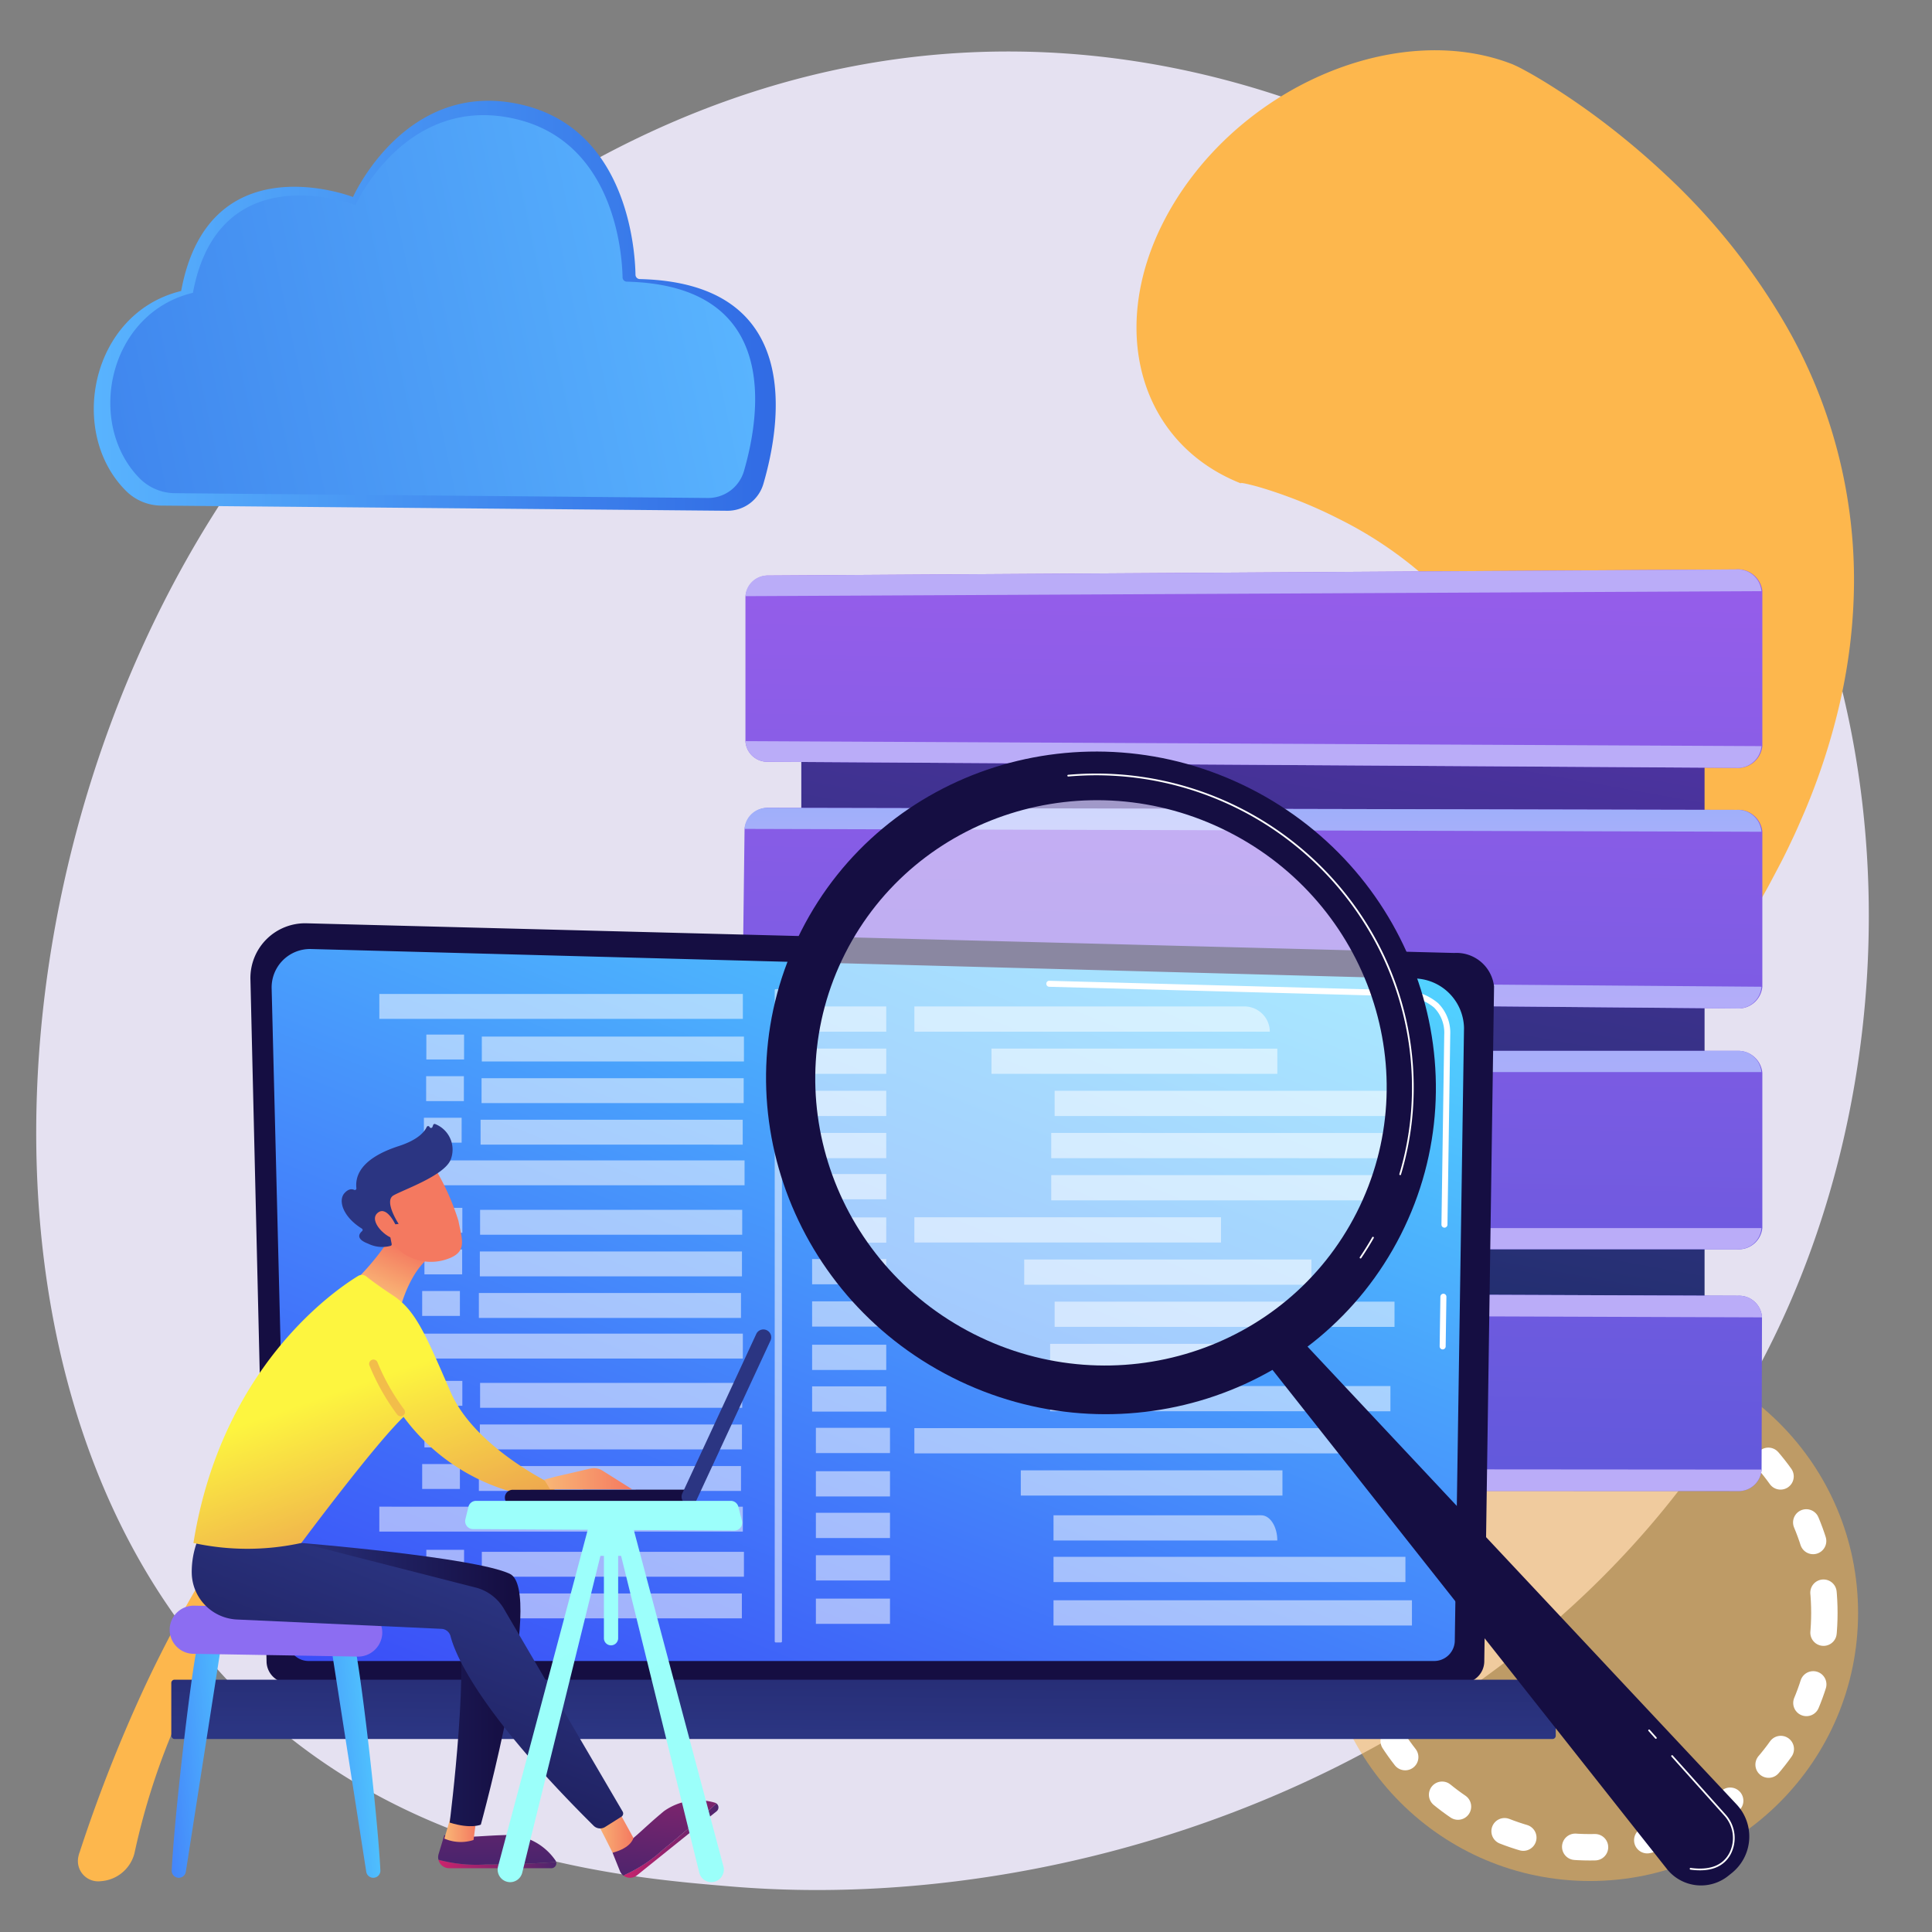 <svg id="Grupo_135886" data-name="Grupo 135886" xmlns="http://www.w3.org/2000/svg" xmlns:xlink="http://www.w3.org/1999/xlink" width="190" height="190" viewBox="0 0 190 190">
  <rect x="0" y="0" width="190" height="190" fill="#808080" stroke="none"/>
  <defs>
    <linearGradient id="linear-gradient" x1="0.746" y1="-0.64" x2="0.431" y2="0.82" gradientUnits="objectBoundingBox">
      <stop offset="0" stop-color="#7336cb"/>
      <stop offset="1" stop-color="#202f6d"/>
    </linearGradient>
    <linearGradient id="linear-gradient-2" x1="0.021" y1="5.569" x2="0.663" y2="-1.2" gradientUnits="objectBoundingBox">
      <stop offset="0" stop-color="#4b57d5"/>
      <stop offset="1" stop-color="#a65fef"/>
    </linearGradient>
    <linearGradient id="linear-gradient-3" x1="0.821" y1="-28.497" x2="0.582" y2="-6.661" gradientUnits="objectBoundingBox">
      <stop offset="0" stop-color="#6bb6ff"/>
      <stop offset="1" stop-color="#baacf8"/>
    </linearGradient>
    <linearGradient id="linear-gradient-4" x1="0.779" y1="-28.25" x2="0.574" y2="-7.387" xlink:href="#linear-gradient-3"/>
    <linearGradient id="linear-gradient-5" x1="0.114" y1="4.545" x2="0.754" y2="-2.151" xlink:href="#linear-gradient-2"/>
    <linearGradient id="linear-gradient-6" x1="0.603" y1="-8.198" x2="0.461" y2="4.248" xlink:href="#linear-gradient-3"/>
    <linearGradient id="linear-gradient-7" x1="0.823" y1="-25.461" x2="0.46" y2="3.343" xlink:href="#linear-gradient-3"/>
    <linearGradient id="linear-gradient-8" x1="0.206" y1="3.606" x2="0.848" y2="-3.166" xlink:href="#linear-gradient-2"/>
    <linearGradient id="linear-gradient-9" x1="0.818" y1="-34.938" x2="0.414" y2="10.615" xlink:href="#linear-gradient-3"/>
    <linearGradient id="linear-gradient-10" x1="0.796" y1="-27.112" x2="0.548" y2="-4.336" xlink:href="#linear-gradient-3"/>
    <linearGradient id="linear-gradient-11" x1="0.299" y1="2.613" x2="0.941" y2="-4.135" xlink:href="#linear-gradient-2"/>
    <linearGradient id="linear-gradient-12" x1="0.785" y1="-26.346" x2="0.532" y2="-2.226" xlink:href="#linear-gradient-3"/>
    <linearGradient id="linear-gradient-13" x1="0.813" y1="-28.157" x2="0.514" y2="-1.175" xlink:href="#linear-gradient-3"/>
    <linearGradient id="linear-gradient-14" x1="-11.178" y1="0.932" x2="-10.955" y2="-0.163" gradientUnits="objectBoundingBox">
      <stop offset="0" stop-color="#2b3582"/>
      <stop offset="1" stop-color="#150e42"/>
    </linearGradient>
    <linearGradient id="linear-gradient-15" x1="0.895" y1="-0.079" x2="0.046" y2="1.168" gradientUnits="objectBoundingBox">
      <stop offset="0" stop-color="#53d8ff"/>
      <stop offset="1" stop-color="#3840f7"/>
    </linearGradient>
    <linearGradient id="linear-gradient-16" x1="-9.518" y1="-1.659" x2="-10.41" y2="3.409" xlink:href="#linear-gradient-14"/>
    <linearGradient id="linear-gradient-17" x1="-8.481" y1="-11.37" x2="-7.133" y2="-11.37" xlink:href="#linear-gradient-14"/>
    <linearGradient id="linear-gradient-18" x1="-38.859" y1="-6.459" x2="-37.855" y2="-6.459" xlink:href="#linear-gradient-14"/>
    <linearGradient id="linear-gradient-19" y1="0.5" x2="1" y2="0.5" gradientUnits="objectBoundingBox">
      <stop offset="0" stop-color="#5ab6ff"/>
      <stop offset="1" stop-color="#2f68e3"/>
    </linearGradient>
    <linearGradient id="linear-gradient-20" x1="0.978" y1="0.472" x2="-0.62" y2="0.67" xlink:href="#linear-gradient-19"/>
    <linearGradient id="linear-gradient-21" x1="1.73" y1="-0.13" x2="-1.657" y2="1.467" xlink:href="#linear-gradient-15"/>
    <linearGradient id="linear-gradient-22" x1="1.289" y1="0.127" x2="-2.099" y2="1.724" xlink:href="#linear-gradient-15"/>
    <linearGradient id="linear-gradient-23" y1="0.5" x2="1" y2="0.5" gradientUnits="objectBoundingBox">
      <stop offset="0" stop-color="#cb236d"/>
      <stop offset="1" stop-color="#4c246d"/>
    </linearGradient>
    <linearGradient id="linear-gradient-24" x1="0.772" y1="-6.692" x2="0.499" y2="0.843" xlink:href="#linear-gradient-23"/>
    <linearGradient id="linear-gradient-25" y1="0.5" x2="1" y2="0.5" gradientUnits="objectBoundingBox">
      <stop offset="0" stop-color="#f9b776"/>
      <stop offset="1" stop-color="#f47960"/>
    </linearGradient>
    <linearGradient id="linear-gradient-26" x1="0" y1="0.5" x2="1" y2="0.5" xlink:href="#linear-gradient-23"/>
    <linearGradient id="linear-gradient-27" x1="0.734" y1="-1.867" x2="0.424" y2="1.1" xlink:href="#linear-gradient-23"/>
    <linearGradient id="linear-gradient-28" x1="0" y1="0.5" x2="1" y2="0.5" xlink:href="#linear-gradient-14"/>
    <linearGradient id="linear-gradient-29" x1="0" y1="0.5" x2="1" y2="0.5" xlink:href="#linear-gradient-25"/>
    <linearGradient id="linear-gradient-30" x1="0.708" y1="0.132" x2="0.066" y2="1.227" xlink:href="#linear-gradient-14"/>
    <linearGradient id="linear-gradient-31" x1="0.367" y1="0.85" x2="0.601" y2="0.282" xlink:href="#linear-gradient-25"/>
    <linearGradient id="linear-gradient-32" x1="0.311" y1="0.465" x2="0.881" y2="1.703" gradientUnits="objectBoundingBox">
      <stop offset="0" stop-color="#fdf53f"/>
      <stop offset="0.665" stop-color="#e57a58"/>
      <stop offset="1" stop-color="#d93c65"/>
    </linearGradient>
    <linearGradient id="linear-gradient-33" x1="0" y1="0.5" x2="1" y2="0.5" xlink:href="#linear-gradient-25"/>
    <linearGradient id="linear-gradient-34" x1="160.687" y1="49.276" x2="159.646" y2="50.027" xlink:href="#linear-gradient-25"/>
    <linearGradient id="linear-gradient-35" x1="130.834" y1="38.391" x2="131.603" y2="39.285" xlink:href="#linear-gradient-14"/>
    <linearGradient id="linear-gradient-36" x1="659.86" y1="169.18" x2="655.583" y2="171.789" xlink:href="#linear-gradient-25"/>
    <linearGradient id="linear-gradient-37" x1="-230.855" y1="-1761.965" x2="-232.085" y2="-1747.633" xlink:href="#linear-gradient-14"/>
    <linearGradient id="linear-gradient-38" x1="-1075.155" y1="-347.146" x2="-1077.781" y2="-345.847" xlink:href="#linear-gradient-14"/>
    <linearGradient id="linear-gradient-39" x1="0.367" y1="-0.295" x2="0.595" y2="1.098" gradientUnits="objectBoundingBox">
      <stop offset="0" stop-color="#9cfffb"/>
      <stop offset="1" stop-color="#9bfffa"/>
    </linearGradient>
    <linearGradient id="linear-gradient-40" x1="0.365" y1="-0.311" x2="0.593" y2="1.082" xlink:href="#linear-gradient-39"/>
    <linearGradient id="linear-gradient-41" x1="0.375" y1="-0.749" x2="0.903" y2="2.983" xlink:href="#linear-gradient-39"/>
    <linearGradient id="linear-gradient-42" x1="0.511" y1="-0.055" x2="0.394" y2="7.992" xlink:href="#linear-gradient-39"/>
  </defs>
  <path id="Trazado_198441" data-name="Trazado 198441" d="M176.23,127.654c-18.258,42.674-66.451,61-104.212,57.879-10.31-.853-31.054-2.57-47.251-17.888-31.106-29.415-26.315-90.9,3.462-127.1,3.834-4.661,30.377-35.895,71.74-35.477,30.283.306,51.539,17.413,54.123,19.544a83.36,83.36,0,0,1,16.957,19.239C186.3,67.695,187.639,100.987,176.23,127.654Z" fill="#e5e1f1"/>
  <path id="Trazado_139920" data-name="Trazado 139920" d="M7.8,182.233a2.633,2.633,0,0,0-.08.3A2,2,0,0,0,9.937,185a3.664,3.664,0,0,0,3.284-2.734A68.6,68.6,0,0,1,18.259,167.4,81.254,81.254,0,0,1,26.7,153.253l.62-.844.647-.827c.428-.553.873-1.094,1.32-1.634q1.333-1.624,2.767-3.166c.472-.519.969-1.016,1.45-1.523s.994-.988,1.487-1.482c.515-.476,1.012-.963,1.54-1.425s1.039-.932,1.576-1.372,1.062-.893,1.609-1.316c.272-.213.54-.43.815-.636l.827-.613c.545-.417,1.116-.787,1.67-1.181.564-.374,1.127-.747,1.695-1.1s1.137-.7,1.715-1.018c.289-.159.573-.327.862-.482l.864-.448c.146-.074.286-.152.434-.223l.45-.21.9-.417c.607-.256,1.205-.526,1.815-.763a63.574,63.574,0,0,1,15.007-3.817c5.127-.714,10.341-1.009,15.755-1.307,2.709-.152,5.466-.288,8.306-.492,1.416-.1,2.86-.223,4.318-.36.736-.078,1.466-.147,2.213-.236l2.174-.26c5.566-.677,11.316-1.449,17.28-2.606a122.966,122.966,0,0,0,18.626-5.048,87.164,87.164,0,0,0,9.865-4.276,75.363,75.363,0,0,0,9.96-6.08c1.633-1.186,3.241-2.461,4.8-3.816.782-.676,1.547-1.379,2.3-2.1.376-.36.741-.707,1.119-1.091s.758-.767,1.124-1.158a61.311,61.311,0,0,0,7.722-10.05c.542-.887,1.065-1.779,1.553-2.683.262-.477.448-.843.665-1.247l.627-1.194c.415-.8.8-1.614,1.187-2.432s.737-1.652,1.1-2.482a64.559,64.559,0,0,0,3.384-10.325,54.366,54.366,0,0,0,1.446-10.586,50.109,50.109,0,0,0-7.308-28.022,63.981,63.981,0,0,0-11.2-13.745,77.054,77.054,0,0,0-6.743-5.637c-1.192-.883-2.418-1.737-3.708-2.574-.648-.418-1.307-.834-2.008-1.25-.351-.21-.708-.417-1.1-.632l-.61-.33-.347-.177-.212-.1-.322-.145c-10.805-4.214-25.524,1.608-32.871,13s-4.545,24.046,6.26,28.26l-.109-.059c-.025-.016-.009-.014-.009-.014l.009-.006c.006-.008.047,0,.073,0a2.2,2.2,0,0,1,.226.033c.167.026.362.073.556.119.394.094.815.208,1.236.334.849.257,1.719.549,2.579.868a46.088,46.088,0,0,1,5.028,2.2,39.124,39.124,0,0,1,8.513,5.739,24.473,24.473,0,0,1,5.542,7.122,17.86,17.86,0,0,1,1.472,4.051,19.735,19.735,0,0,1,.523,4.5,25.282,25.282,0,0,1-.483,5.03c-.1.444-.182.889-.291,1.342-.124.454-.224.91-.359,1.372l-.395,1.343c-.1.353-.213.709-.33,1.061a19.8,19.8,0,0,1-2.023,4.137c-.1.168-.216.332-.326.5l-.377.53c-.26.354-.527.709-.814,1.057q-.852,1.05-1.863,2.084a46.01,46.01,0,0,1-10.619,7.741q-1.595.891-3.293,1.709t-3.477,1.588c-2.367,1.023-4.828,1.98-7.351,2.881-5.05,1.805-10.336,3.38-15.787,4.923l-1.957.55c-.631.178-1.274.343-1.917.517-1.294.331-2.6.657-3.931.967-2.655.623-5.383,1.209-8.159,1.793-5.553,1.179-11.33,2.395-17.237,4.141A83.955,83.955,0,0,0,49.1,125c-.716.4-1.421.831-2.126,1.249-.7.447-1.387.87-2.086,1.337l-1.042.693c-.343.235-.678.48-1.016.719-.68.472-1.327.983-1.98,1.48a71.49,71.49,0,0,0-7.156,6.464,95.965,95.965,0,0,0-11.365,14.352,119.836,119.836,0,0,0-8.4,15.248,148.117,148.117,0,0,0-6.118,15.675Z" fill="#fdb74d"/>
  <g id="Grupo_135886-2" data-name="Grupo 135886">
    <circle id="Elipse_6082" data-name="Elipse 6082" cx="26.368" cy="26.368" r="26.368" transform="translate(129.996 132.25)" fill="#fdb74d" opacity="0.5"/>
    <g id="Elipse_4972" data-name="Elipse 4972">
      <circle id="Elipse_6083" data-name="Elipse 6083" cx="24.35" cy="24.35" r="24.35" transform="translate(132.015 134.268)" fill="none"/>
      <circle id="Elipse_6084" data-name="Elipse 6084" cx="23.051" cy="23.051" r="23.051" transform="translate(133.313 135.566)" fill="none" stroke="#fff" stroke-linecap="round" stroke-width="2.597" stroke-dasharray="1.948 5.195"/>
    </g>
  </g>
  <rect id="Rectángulo_45006" data-name="Rectángulo 45006" width="190" height="190" fill="none"/>
  <g id="Grupo_135912" data-name="Grupo 135912">
    <g id="Grupo_135895" data-name="Grupo 135895">
      <rect id="Rectángulo_45007" data-name="Rectángulo 45007" width="88.83" height="74.435" transform="translate(78.803 65.656)" fill="url(#linear-gradient)"/>
      <g id="Grupo_135888" data-name="Grupo 135888">
        <path id="Trazado_198442" data-name="Trazado 198442" d="M170.714,56l-95.051.6A2.258,2.258,0,0,0,73.31,58.7V72.885a2.155,2.155,0,0,0,2.245,2.029l95.16.6a2.406,2.406,0,0,0,2.6-2.138V58.135A2.407,2.407,0,0,0,170.714,56Z" fill="url(#linear-gradient-2)"/>
        <g id="Grupo_135887" data-name="Grupo 135887">
          <path id="Trazado_198443" data-name="Trazado 198443" d="M170.671,56l-95.117.6a2.155,2.155,0,0,0-2.246,2.029l99.92-.491A2.364,2.364,0,0,0,170.671,56Z" fill="url(#linear-gradient-3)"/>
          <path id="Trazado_198444" data-name="Trazado 198444" d="M75.554,74.914l95.117.6a2.364,2.364,0,0,0,2.557-2.138l-99.92-.49A2.155,2.155,0,0,0,75.554,74.914Z" fill="url(#linear-gradient-4)"/>
        </g>
      </g>
      <g id="Grupo_135890" data-name="Grupo 135890">
        <path id="Trazado_198445" data-name="Trazado 198445" d="M170.79,79.646l-95.124-.2a2.329,2.329,0,0,0-2.444,2.15L73.04,96.238a2.2,2.2,0,0,0,2.295,2.1l95.451.835a2.357,2.357,0,0,0,2.529-2.137V81.8A2.381,2.381,0,0,0,170.79,79.646Z" fill="url(#linear-gradient-5)"/>
        <g id="Grupo_135889" data-name="Grupo 135889">
          <path id="Trazado_198446" data-name="Trazado 198446" d="M170.747,79.646l-95.192-.2a2.233,2.233,0,0,0-2.343,2.071l100.016.28A2.339,2.339,0,0,0,170.747,79.646Z" fill="url(#linear-gradient-6)"/>
          <path id="Trazado_198447" data-name="Trazado 198447" d="M75.332,98.342l95.409.835a2.316,2.316,0,0,0,2.487-2.137l-100.194-.8A2.2,2.2,0,0,0,75.332,98.342Z" fill="url(#linear-gradient-7)"/>
        </g>
      </g>
      <g id="Grupo_135892" data-name="Grupo 135892">
        <path id="Trazado_198448" data-name="Trazado 198448" d="M170.831,103.347H75.8A2.38,2.38,0,0,0,73.31,105.6v15.157a2.243,2.243,0,0,0,2.394,2.1h95.127a2.328,2.328,0,0,0,2.484-2.1v-15.24A2.377,2.377,0,0,0,170.831,103.347Z" fill="url(#linear-gradient-8)"/>
        <g id="Grupo_135891" data-name="Grupo 135891">
          <path id="Trazado_198449" data-name="Trazado 198449" d="M170.831,103.347H75.7a2.266,2.266,0,0,0-2.4,2.083h99.92A2.266,2.266,0,0,0,170.831,103.347Z" fill="url(#linear-gradient-9)"/>
          <path id="Trazado_198450" data-name="Trazado 198450" d="M75.7,122.855h95.127a2.266,2.266,0,0,0,2.4-2.083H73.308A2.266,2.266,0,0,0,75.7,122.855Z" fill="url(#linear-gradient-10)"/>
        </g>
      </g>
      <g id="Grupo_135894" data-name="Grupo 135894">
        <path id="Trazado_198451" data-name="Trazado 198451" d="M170.932,127.43l-95.088-.372a2.389,2.389,0,0,0-2.534,2.228v15.157a2.309,2.309,0,0,0,2.439,2.153l95.131.037a2.25,2.25,0,0,0,2.36-2.113l.042-14.965A2.25,2.25,0,0,0,170.932,127.43Z" fill="url(#linear-gradient-11)"/>
        <g id="Grupo_135893" data-name="Grupo 135893">
          <path id="Trazado_198452" data-name="Trazado 198452" d="M170.932,127.43l-95.183-.372a2.3,2.3,0,0,0-2.441,2.145l99.974.352A2.25,2.25,0,0,0,170.932,127.43Z" fill="url(#linear-gradient-12)"/>
          <path id="Trazado_198453" data-name="Trazado 198453" d="M75.748,146.6l95.131.037a2.251,2.251,0,0,0,2.361-2.113l-99.932-.077A2.31,2.31,0,0,0,75.748,146.6Z" fill="url(#linear-gradient-13)"/>
        </g>
      </g>
    </g>
    <g id="Grupo_135899" data-name="Grupo 135899">
      <path id="Trazado_198454" data-name="Trazado 198454" d="M26.214,163.376a2.141,2.141,0,0,0,2.136,2.133H143.834a2.141,2.141,0,0,0,2.136-2.133l.961-66.366a3.72,3.72,0,0,0-3.917-3.292L30.15,90.8a5.381,5.381,0,0,0-5.522,5.5Z" fill="url(#linear-gradient-14)"/>
      <path id="Trazado_198455" data-name="Trazado 198455" d="M28.323,161.329a2.026,2.026,0,0,0,2.02,2.02H141.049a2.027,2.027,0,0,0,2.021-2.02l.906-60.247a4.972,4.972,0,0,0-5.212-4.852l-108.17-2.9a3.78,3.78,0,0,0-3.88,3.87Z" fill="url(#linear-gradient-15)"/>
      <g id="Grupo_135896" data-name="Grupo 135896">
        <path id="Trazado_198456" data-name="Trazado 198456" d="M141.873,132.707h0a.3.3,0,0,1-.292-.3l.072-4.886a.3.3,0,0,1,.3-.292h0a.3.3,0,0,1,.292.3l-.072,4.886A.3.3,0,0,1,141.873,132.707Z" fill="#fff"/>
        <path id="Trazado_198457" data-name="Trazado 198457" d="M142.049,120.734h0a.3.3,0,0,1-.292-.3l.275-18.714a3.517,3.517,0,0,0-1-2.632,4.951,4.951,0,0,0-3.272-1.117l-34.574-.927a.3.3,0,0,1-.288-.3.283.283,0,0,1,.3-.288l34.553.927a5.432,5.432,0,0,1,3.686,1.281,4.085,4.085,0,0,1,1.186,3.062l-.275,18.719A.3.3,0,0,1,142.049,120.734Z" fill="#fff"/>
      </g>
      <rect id="Rectángulo_45008" data-name="Rectángulo 45008" width="136.152" height="5.831" rx="0.314" transform="translate(152.997 171.019) rotate(180)" fill="url(#linear-gradient-16)"/>
      <g id="Grupo_135897" data-name="Grupo 135897" opacity="0.52">
        <rect id="Rectángulo_45009" data-name="Rectángulo 45009" width="2.449" height="35.749" transform="translate(37.473 116.565) rotate(-89.998)" fill="#fff"/>
        <rect id="Rectángulo_45010" data-name="Rectángulo 45010" width="2.449" height="35.749" transform="matrix(0, -1, 1, 0, 37.305, 100.199)" fill="#fff"/>
        <rect id="Rectángulo_45011" data-name="Rectángulo 45011" width="2.449" height="25.778" transform="translate(47.384 104.389) rotate(-89.998)" fill="#fff"/>
        <rect id="Rectángulo_45012" data-name="Rectángulo 45012" width="2.449" height="3.71" transform="translate(41.928 104.193) rotate(-89.998)" fill="#fff"/>
        <rect id="Rectángulo_45013" data-name="Rectángulo 45013" width="2.449" height="25.778" transform="translate(47.358 108.482) rotate(-89.998)" fill="#fff"/>
        <rect id="Rectángulo_45014" data-name="Rectángulo 45014" width="2.449" height="3.71" transform="translate(41.909 108.286) rotate(-89.998)" fill="#fff"/>
        <rect id="Rectángulo_45015" data-name="Rectángulo 45015" width="2.449" height="25.778" transform="translate(47.263 112.568) rotate(-89.998)" fill="#fff"/>
        <rect id="Rectángulo_45016" data-name="Rectángulo 45016" width="2.449" height="3.71" transform="translate(41.689 112.373) rotate(-89.998)" fill="#fff"/>
        <rect id="Rectángulo_45017" data-name="Rectángulo 45017" width="2.449" height="35.749" transform="matrix(0, -1, 1, 0, 37.304, 133.604)" fill="#fff"/>
        <rect id="Rectángulo_45018" data-name="Rectángulo 45018" width="2.449" height="25.778" transform="translate(47.214 121.428) rotate(-89.998)" fill="#fff"/>
        <rect id="Rectángulo_45019" data-name="Rectángulo 45019" width="2.449" height="3.71" transform="translate(41.758 121.233) rotate(-89.998)" fill="#fff"/>
        <rect id="Rectángulo_45020" data-name="Rectángulo 45020" width="2.449" height="25.778" transform="translate(47.189 125.521) rotate(-89.998)" fill="#fff"/>
        <rect id="Rectángulo_45021" data-name="Rectángulo 45021" width="2.449" height="3.71" transform="translate(41.74 125.326) rotate(-89.998)" fill="#fff"/>
        <rect id="Rectángulo_45022" data-name="Rectángulo 45022" width="2.449" height="25.778" transform="translate(47.094 129.608) rotate(-89.998)" fill="#fff"/>
        <rect id="Rectángulo_45023" data-name="Rectángulo 45023" width="2.449" height="3.71" transform="translate(41.519 129.412) rotate(-89.998)" fill="#fff"/>
        <rect id="Rectángulo_45024" data-name="Rectángulo 45024" width="2.449" height="35.749" transform="translate(37.304 150.621) rotate(-89.998)" fill="#fff"/>
        <rect id="Rectángulo_45025" data-name="Rectángulo 45025" width="2.449" height="25.778" transform="translate(47.214 138.446) rotate(-89.998)" fill="#fff"/>
        <rect id="Rectángulo_45026" data-name="Rectángulo 45026" width="2.449" height="3.71" transform="translate(41.758 138.25) rotate(-89.998)" fill="#fff"/>
        <rect id="Rectángulo_45027" data-name="Rectángulo 45027" width="2.449" height="25.778" transform="translate(47.189 142.539) rotate(-89.998)" fill="#fff"/>
        <rect id="Rectángulo_45028" data-name="Rectángulo 45028" width="2.449" height="3.71" transform="translate(41.74 142.343) rotate(-89.998)" fill="#fff"/>
        <rect id="Rectángulo_45029" data-name="Rectángulo 45029" width="2.449" height="25.778" transform="translate(47.094 146.625) rotate(-89.998)" fill="#fff"/>
        <rect id="Rectángulo_45030" data-name="Rectángulo 45030" width="2.449" height="3.71" transform="translate(41.519 146.429) rotate(-89.998)" fill="#fff"/>
        <rect id="Rectángulo_45031" data-name="Rectángulo 45031" width="2.449" height="25.778" transform="translate(47.384 155.061) rotate(-89.998)" fill="#fff"/>
        <rect id="Rectángulo_45032" data-name="Rectángulo 45032" width="2.449" height="3.71" transform="translate(41.928 154.865) rotate(-89.998)" fill="#fff"/>
        <rect id="Rectángulo_45033" data-name="Rectángulo 45033" width="2.449" height="25.778" transform="translate(47.18 159.154) rotate(-89.998)" fill="#fff"/>
        <rect id="Rectángulo_45034" data-name="Rectángulo 45034" width="2.449" height="3.71" transform="translate(41.731 158.958) rotate(-89.998)" fill="#fff"/>
      </g>
      <g id="Grupo_135898" data-name="Grupo 135898" opacity="0.52">
        <rect id="Rectángulo_45035" data-name="Rectángulo 45035" width="2.482" height="25.732" transform="translate(100.389 147.078) rotate(-89.997)" fill="#fff"/>
        <rect id="Rectángulo_45036" data-name="Rectángulo 45036" width="2.482" height="41.749" transform="translate(89.921 142.93) rotate(-89.997)" fill="#fff"/>
        <rect id="Rectángulo_45037" data-name="Rectángulo 45037" width="2.482" height="33.466" transform="translate(103.273 138.787) rotate(-89.997)" fill="#fff"/>
        <rect id="Rectángulo_45038" data-name="Rectángulo 45038" width="2.482" height="19.083" transform="translate(103.273 134.641) rotate(-89.997)" fill="#fff"/>
        <rect id="Rectángulo_45039" data-name="Rectángulo 45039" width="2.482" height="33.424" transform="translate(103.717 130.489) rotate(-89.997)" fill="#fff"/>
        <rect id="Rectángulo_45040" data-name="Rectángulo 45040" width="2.482" height="28.244" transform="translate(100.725 126.346) rotate(-89.998)" fill="#fff"/>
        <rect id="Rectángulo_45041" data-name="Rectángulo 45041" width="2.482" height="30.156" transform="translate(89.922 122.192) rotate(-89.997)" fill="#fff"/>
        <rect id="Rectángulo_45042" data-name="Rectángulo 45042" width="2.482" height="34.405" transform="translate(103.383 118.047) rotate(-89.997)" fill="#fff"/>
        <rect id="Rectángulo_45043" data-name="Rectángulo 45043" width="2.482" height="34.832" transform="translate(103.383 113.9) rotate(-89.997)" fill="#fff"/>
        <rect id="Rectángulo_45044" data-name="Rectángulo 45044" width="2.482" height="34.314" transform="translate(103.717 109.753) rotate(-89.997)" fill="#fff"/>
        <rect id="Rectángulo_45045" data-name="Rectángulo 45045" width="2.482" height="28.111" transform="translate(97.505 105.605) rotate(-89.997)" fill="#fff"/>
        <rect id="Rectángulo_45046" data-name="Rectángulo 45046" width="2.482" height="7.289" transform="translate(79.867 117.943) rotate(-89.997)" fill="#fff"/>
        <rect id="Rectángulo_45047" data-name="Rectángulo 45047" width="2.482" height="7.289" transform="translate(79.867 122.209) rotate(-89.997)" fill="#fff"/>
        <rect id="Rectángulo_45048" data-name="Rectángulo 45048" width="2.482" height="7.289" transform="translate(79.867 126.3) rotate(-89.997)" fill="#fff"/>
        <rect id="Rectángulo_45049" data-name="Rectángulo 45049" width="2.482" height="7.289" transform="translate(79.867 130.463) rotate(-89.997)" fill="#fff"/>
        <rect id="Rectángulo_45050" data-name="Rectángulo 45050" width="2.482" height="7.289" transform="translate(79.867 134.728) rotate(-89.997)" fill="#fff"/>
        <rect id="Rectángulo_45051" data-name="Rectángulo 45051" width="2.482" height="7.289" transform="translate(79.867 138.82) rotate(-89.997)" fill="#fff"/>
        <rect id="Rectángulo_45052" data-name="Rectángulo 45052" width="2.482" height="7.289" transform="translate(80.237 142.899) rotate(-89.997)" fill="#fff"/>
        <rect id="Rectángulo_45053" data-name="Rectángulo 45053" width="2.482" height="7.289" transform="translate(80.237 147.164) rotate(-89.997)" fill="#fff"/>
        <rect id="Rectángulo_45054" data-name="Rectángulo 45054" width="2.482" height="7.289" transform="translate(80.237 151.256) rotate(-89.997)" fill="#fff"/>
        <rect id="Rectángulo_45055" data-name="Rectángulo 45055" width="2.482" height="7.289" transform="translate(80.237 155.43) rotate(-89.997)" fill="#fff"/>
        <rect id="Rectángulo_45056" data-name="Rectángulo 45056" width="2.482" height="7.289" transform="translate(80.237 159.695) rotate(-89.997)" fill="#fff"/>
        <rect id="Rectángulo_45057" data-name="Rectángulo 45057" width="2.482" height="7.289" transform="translate(79.867 113.899) rotate(-89.997)" fill="#fff"/>
        <rect id="Rectángulo_45058" data-name="Rectángulo 45058" width="2.482" height="7.289" transform="translate(79.867 109.755) rotate(-89.997)" fill="#fff"/>
        <rect id="Rectángulo_45059" data-name="Rectángulo 45059" width="2.482" height="7.289" transform="translate(79.867 105.605) rotate(-89.997)" fill="#fff"/>
        <rect id="Rectángulo_45060" data-name="Rectángulo 45060" width="2.482" height="7.289" transform="translate(79.867 101.458) rotate(-89.997)" fill="#fff"/>
        <path id="Trazado_198458" data-name="Trazado 198458" d="M89.923,98.976v2.482h34.956a2.5,2.5,0,0,0-2.516-2.482Z" fill="#fff"/>
        <rect id="Rectángulo_45061" data-name="Rectángulo 45061" width="2.482" height="35.25" transform="translate(103.606 159.858) rotate(-89.997)" fill="#fff"/>
        <rect id="Rectángulo_45062" data-name="Rectángulo 45062" width="2.482" height="34.609" transform="translate(103.606 155.585) rotate(-89.997)" fill="#fff"/>
        <path id="Trazado_198459" data-name="Trazado 198459" d="M103.606,149.022V151.5h22.009c0-1.371-.709-2.482-1.583-2.482Z" fill="#fff"/>
      </g>
      <rect id="Rectángulo_45063" data-name="Rectángulo 45063" width="0.713" height="64.25" rx="0.099" transform="translate(76.188 97.275)" fill="#fff" opacity="0.53"/>
    </g>
    <g id="Grupo_135900" data-name="Grupo 135900">
      <path id="Trazado_198460" data-name="Trazado 198460" d="M127,130.74l43.786,46.719a4.607,4.607,0,0,1-.481,6.747l-.344.276a4.283,4.283,0,0,1-6.037-.688l-39.913-50.506Z" fill="url(#linear-gradient-17)"/>
      <ellipse id="Elipse_6085" data-name="Elipse 6085" cx="29.167" cy="29.703" rx="29.167" ry="29.703" transform="matrix(0.452, -0.892, 0.892, 0.452, 68.598, 119.095)" fill="#fff" opacity="0.5"/>
      <path id="Trazado_198461" data-name="Trazado 198461" d="M78.787,91.562c-8.1,15.991-1.46,35.639,14.825,43.886s36.05,1.967,44.148-14.024,1.46-35.639-14.825-43.885S86.885,75.571,78.787,91.562Zm4.332,2.193c6.908-13.641,23.77-19,37.663-11.963s19.554,23.8,12.646,37.439-23.77,19-37.662,11.963S76.211,107.4,83.119,93.755Z" fill="url(#linear-gradient-18)"/>
      <path id="Trazado_198462" data-name="Trazado 198462" d="M133.754,123.748a.085.085,0,0,1-.022-.118c.43-.634.841-1.295,1.222-1.963a.085.085,0,0,1,.147.084c-.383.672-.8,1.336-1.229,1.974a.084.084,0,0,1-.081.037A.089.089,0,0,1,133.754,123.748Zm3.921-8.188a.084.084,0,0,1-.057-.1,29.542,29.542,0,0,0,1.154-6.185,30.228,30.228,0,0,0-3.784-17.117,31.185,31.185,0,0,0-29.932-15.792.085.085,0,0,1-.016-.169,31.355,31.355,0,0,1,30.1,15.879,30.392,30.392,0,0,1,3.8,17.212,29.692,29.692,0,0,1-1.161,6.221.083.083,0,0,1-.091.059Z" fill="#fff"/>
      <path id="Trazado_198463" data-name="Trazado 198463" d="M166.3,183.874c1.885.244,3.19-.256,3.882-1.486a3.443,3.443,0,0,0-.507-3.973l-5.173-5.777a.083.083,0,0,0-.119-.006.084.084,0,0,0-.007.119l5.173,5.777a3.274,3.274,0,0,1,.485,3.777c-.661,1.176-1.923,1.646-3.771,1.393h0a.085.085,0,0,0-.022.168Z" fill="#fff"/>
      <path id="Trazado_198464" data-name="Trazado 198464" d="M162.833,171a.086.086,0,0,0,.068-.021.084.084,0,0,0,.006-.12l-.67-.749a.085.085,0,0,0-.126.113l.67.749A.087.087,0,0,0,162.833,171Z" fill="#fff"/>
    </g>
    <g id="Grupo_135901" data-name="Grupo 135901">
      <path id="Trazado_198465" data-name="Trazado 198465" d="M62.916,27.445a.432.432,0,0,1-.419-.426c-.043-2.384-.777-14.22-11.073-16.693-11.462-2.754-16.708,9.048-16.708,9.048s-14.182-5.508-16.9,9.244C8.922,30.779,6.611,42.537,12.4,48.282a4.937,4.937,0,0,0,3.438,1.44l55.691.508a3.671,3.671,0,0,0,3.548-2.655C76.812,41.631,79.092,27.828,62.916,27.445Z" fill="url(#linear-gradient-19)"/>
      <path id="Trazado_198466" data-name="Trazado 198466" d="M61.643,27.7a.431.431,0,0,1-.418-.425c-.046-2.286-.773-13.262-10.47-15.562-10.838-2.572-15.8,8.449-15.8,8.449s-13.411-5.143-15.983,8.633c-8.327,2-10.55,12.788-5.279,18.207a4.945,4.945,0,0,0,3.5,1.5l52.425.472a3.671,3.671,0,0,0,3.55-2.665C74.805,40.664,76.746,28.064,61.643,27.7Z" fill="url(#linear-gradient-20)"/>
    </g>
    <g id="Grupo_135911" data-name="Grupo 135911">
      <g id="Grupo_135902" data-name="Grupo 135902">
        <path id="Trazado_198467" data-name="Trazado 198467" d="M19.547,161.412c-.476.7-2.367,16.64-2.662,22.526a.7.7,0,0,0,.7.73h0a.7.7,0,0,0,.69-.59l3.458-22.16Z" fill="url(#linear-gradient-21)"/>
        <path id="Trazado_198468" data-name="Trazado 198468" d="M34.746,161.412c.476.7,2.367,16.64,2.662,22.526a.7.7,0,0,1-.7.73h0a.7.7,0,0,1-.69-.59l-3.457-22.16Z" fill="url(#linear-gradient-22)"/>
        <path id="Trazado_198469" data-name="Trazado 198469" d="M16.687,160.168l0,.174a2.369,2.369,0,0,0,2.415,2.3l15.983.272a2.388,2.388,0,0,0,2.5-2.169l.009-.159a2.361,2.361,0,0,0-2.409-2.39l-15.99-.286A2.38,2.38,0,0,0,16.687,160.168Z" fill="#8c6df2"/>
      </g>
      <g id="Grupo_135906" data-name="Grupo 135906">
        <g id="Grupo_135903" data-name="Grupo 135903">
          <path id="Trazado_198470" data-name="Trazado 198470" d="M47.781,183.359a14.331,14.331,0,0,1-4.661-.466,1.079,1.079,0,0,0,1.05.835H54.221a.489.489,0,0,0,.472-.618C53.547,183.2,51.113,183.359,47.781,183.359Z" fill="url(#linear-gradient-23)"/>
          <path id="Trazado_198471" data-name="Trazado 198471" d="M54.693,183.11a.492.492,0,0,0-.083-.171,5.8,5.8,0,0,0-4.4-2.483c-3.065.043-4.133.376-6.515.019l-.562,1.862a1.075,1.075,0,0,0-.017.556,14.331,14.331,0,0,0,4.661.466C51.113,183.359,53.547,183.2,54.693,183.11Z" fill="url(#linear-gradient-24)"/>
        </g>
        <path id="Trazado_198472" data-name="Trazado 198472" d="M44.389,178.468l-.69,2.345a4.056,4.056,0,0,0,2.872.138l.264-2.033Z" fill="url(#linear-gradient-25)"/>
        <g id="Grupo_135904" data-name="Grupo 135904">
          <path id="Trazado_198473" data-name="Trazado 198473" d="M65.221,181.882a14.389,14.389,0,0,1-3.923,2.557,1.076,1.076,0,0,0,1.339-.01l7.835-6.3a.487.487,0,0,0-.017-.774C69.619,178.148,67.819,179.794,65.221,181.882Z" fill="url(#linear-gradient-26)"/>
          <path id="Trazado_198474" data-name="Trazado 198474" d="M70.455,177.359a.5.5,0,0,0-.171-.081,5.8,5.8,0,0,0-4.975.827c-2.362,1.953-2.988,2.881-5.067,4.1l.723,1.8a1.063,1.063,0,0,0,.333.442,14.389,14.389,0,0,0,3.923-2.557C67.819,179.794,69.619,178.148,70.455,177.359Z" fill="url(#linear-gradient-27)"/>
        </g>
        <path id="Trazado_198475" data-name="Trazado 198475" d="M29.634,151.742s17.011,1.389,20.5,3.031-2.847,24.667-2.847,24.667-.95.457-3.064-.2c0,0,2.167-16.991.554-20.675L26.36,155.552Z" fill="url(#linear-gradient-28)"/>
        <path id="Trazado_198476" data-name="Trazado 198476" d="M58.552,178.966c.158.144,1.69,3.234,1.69,3.234s1.706-.369,2.053-1.448l-1.534-2.789Z" fill="url(#linear-gradient-29)"/>
        <path id="Trazado_198477" data-name="Trazado 198477" d="M19.389,151.6a8.62,8.62,0,0,0-.532,3.106,4.665,4.665,0,0,0,4.451,4.563l20.109.917a.963.963,0,0,1,.89.725c.473,1.827,2.783,7.44,14.073,18.64a.91.91,0,0,0,1.126.123l1.608-1.015a.371.371,0,0,0,.121-.5L49.527,158.165a4.533,4.533,0,0,0-2.753-2.042l-17.14-4.381Z" fill="url(#linear-gradient-30)"/>
        <path id="Trazado_198478" data-name="Trazado 198478" d="M39.206,120.367a25.309,25.309,0,0,1-4.35,5.654l4.54,2.533s1.023-4.032,3.36-5.213Z" fill="url(#linear-gradient-31)"/>
        <path id="Trazado_198479" data-name="Trazado 198479" d="M19.024,151.742a24.883,24.883,0,0,0,10.61,0s7.251-9.747,10.056-12.4A19.955,19.955,0,0,0,54.124,147.4l.555-1.241s-7.928-3.655-10.369-9.271-3.421-8.011-5.642-9.476c-1.383-.913-2.211-1.536-2.639-1.877a.71.71,0,0,0-.813-.051C32.859,126.923,21.77,134.518,19.024,151.742Z" fill="url(#linear-gradient-32)"/>
        <path id="Trazado_198480" data-name="Trazado 198480" d="M39.4,139.281a.422.422,0,0,1-.337-.166,21.711,21.711,0,0,1-2.743-4.863.425.425,0,0,1,.793-.3,21.327,21.327,0,0,0,2.624,4.65.425.425,0,0,1-.337.683Z" fill="#f2bd4a"/>
        <path id="Trazado_198481" data-name="Trazado 198481" d="M53.525,145.514l1.121-.3,3.4-.788a1.576,1.576,0,0,1,1.2.2l2.927,1.842-8.082-.014Z" fill="url(#linear-gradient-33)"/>
        <g id="Grupo_135905" data-name="Grupo 135905">
          <path id="Trazado_198482" data-name="Trazado 198482" d="M42.627,114.656a23.91,23.91,0,0,1,2.457,5.4c.363,1.924.946,3.126-1.243,3.812a4.805,4.805,0,0,1-5.5-1.978s-1.994-2.763-1.8-4.028S42.627,114.656,42.627,114.656Z" fill="url(#linear-gradient-34)"/>
          <path id="Trazado_198483" data-name="Trazado 198483" d="M38.923,120.4l.283-.037s-1.482-2.24-.512-2.8,4.923-1.919,5.609-3.475a2.7,2.7,0,0,0-1.521-3.55.151.151,0,0,0-.183.1l-.07.189a.154.154,0,0,1-.285.008h0a.153.153,0,0,0-.278-.006c-.211.466-.845,1.263-2.746,1.879-2.7.875-4.378,2.234-4.171,4.151a.154.154,0,0,1-.219.156c-.221-.1-.555-.113-.943.311-.675.739-.146,2.353,1.7,3.5a.153.153,0,0,1,.025.245c-.276.236-.664.763.584,1.232a3.127,3.127,0,0,0,2.229.214.153.153,0,0,0,.095-.172l-.328-1.679a.154.154,0,0,1,.13-.182Z" fill="url(#linear-gradient-35)"/>
          <path id="Trazado_198484" data-name="Trazado 198484" d="M39.039,120.749s-.923-2.277-1.894-1.476.9,2.57,1.759,2.546Z" fill="url(#linear-gradient-36)"/>
        </g>
      </g>
      <g id="Grupo_135909" data-name="Grupo 135909">
        <g id="Grupo_135907" data-name="Grupo 135907">
          <path id="Trazado_198485" data-name="Trazado 198485" d="M50.4,148.055h.039l17.266-.017a.772.772,0,1,0,0-1.543l-17.265.017a.771.771,0,0,0-.038,1.542Z" fill="url(#linear-gradient-37)"/>
        </g>
        <g id="Grupo_135908" data-name="Grupo 135908">
          <path id="Trazado_198486" data-name="Trazado 198486" d="M74.394,131.147l-.017.035-7.265,15.663a.772.772,0,1,0,1.4.649l7.265-15.663a.772.772,0,0,0-1.383-.684Z" fill="url(#linear-gradient-38)"/>
        </g>
      </g>
      <g id="Grupo_135910" data-name="Grupo 135910">
        <path id="Trazado_198487" data-name="Trazado 198487" d="M58.091,149.353c-.076.312-7.28,27.331-9.107,34.181A1.239,1.239,0,0,0,50.17,185.1h0a1.231,1.231,0,0,0,1.191-.942l8-32.424Z" fill="url(#linear-gradient-39)"/>
        <path id="Trazado_198488" data-name="Trazado 198488" d="M62.036,149.353c.075.312,7.279,27.331,9.106,34.181a1.239,1.239,0,0,1-1.186,1.565h0a1.229,1.229,0,0,1-1.19-.942l-8-32.424Z" fill="url(#linear-gradient-40)"/>
        <path id="Trazado_198489" data-name="Trazado 198489" d="M62.336,148.469H57.849v3.6a.932.932,0,0,0,.926.938h.616V161.1a.7.7,0,0,0,.7.709h0a.705.705,0,0,0,.7-.709V153.01h.312a1.237,1.237,0,0,0,1.23-1.244Z" fill="url(#linear-gradient-41)"/>
        <path id="Trazado_198490" data-name="Trazado 198490" d="M46.817,147.6H71.87a.768.768,0,0,1,.743.583l.35,1.371a.775.775,0,0,1-.748.971l-25.707-.149a.775.775,0,0,1-.74-.967l.3-1.222A.77.77,0,0,1,46.817,147.6Z" fill="url(#linear-gradient-42)"/>
      </g>
    </g>
  </g>
  <rect id="Rectángulo_45064" data-name="Rectángulo 45064" width="190" height="190" fill="none"/>
</svg>
